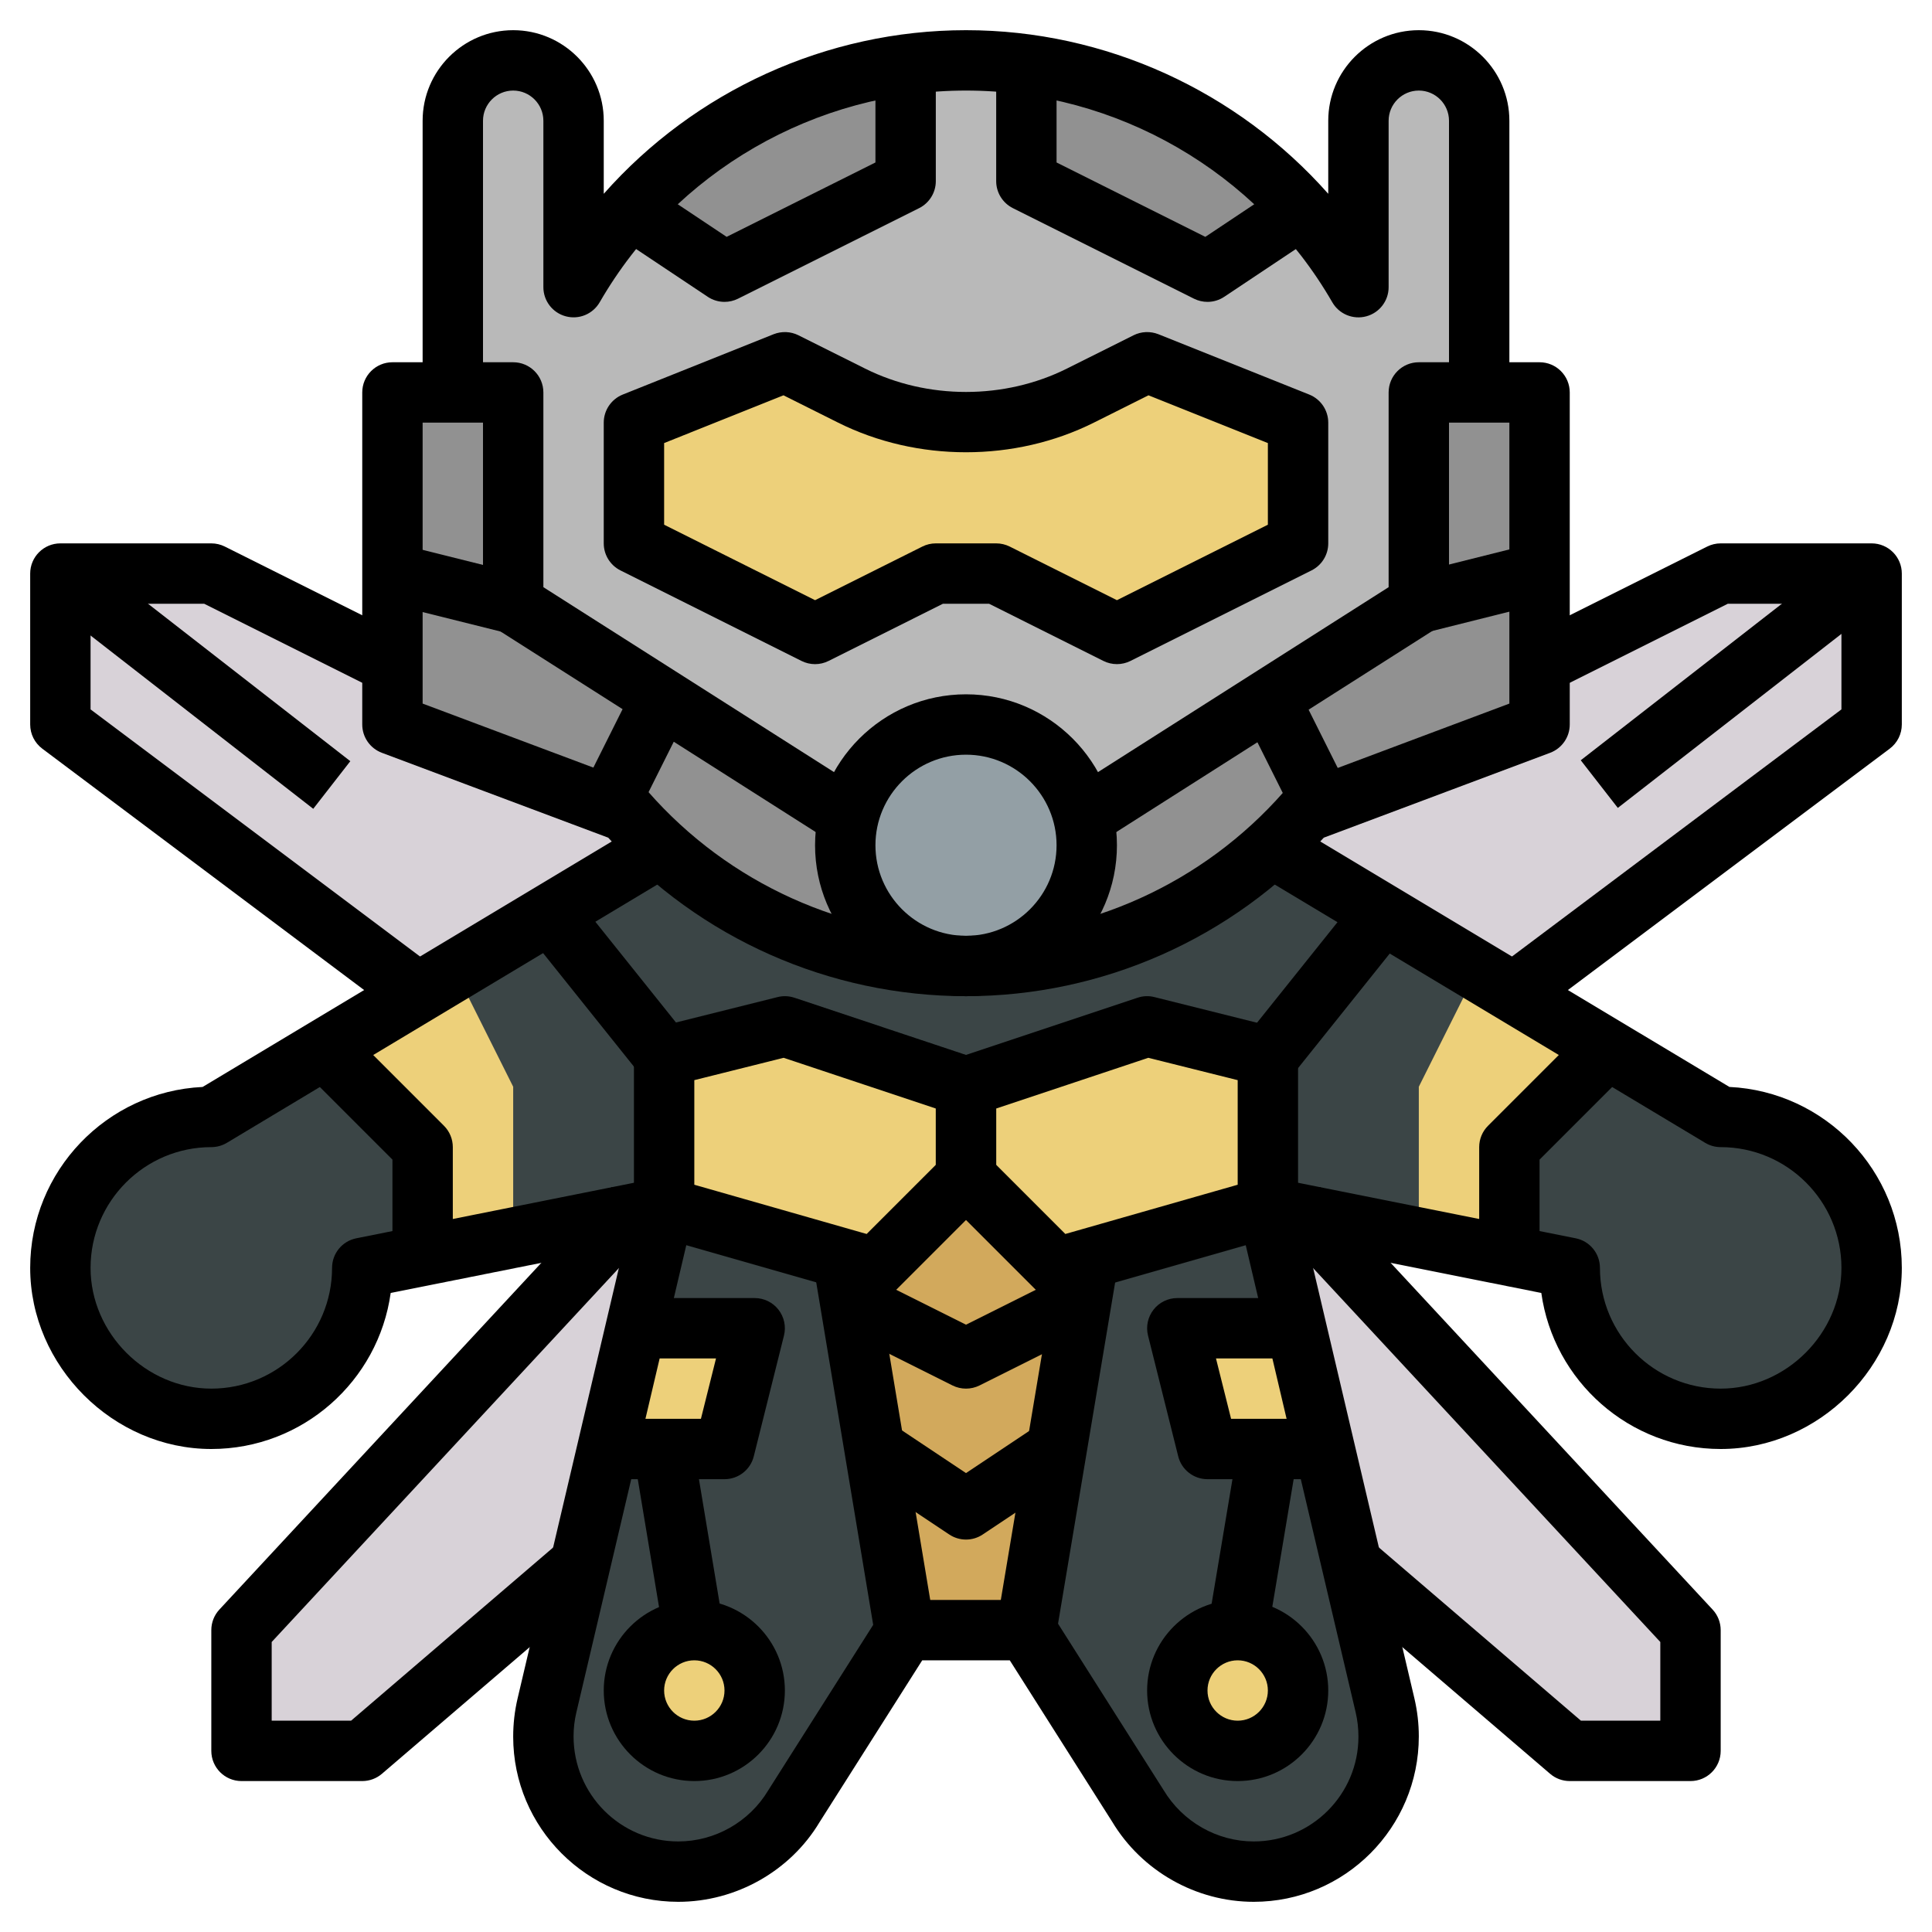 <?xml version="1.0" encoding="iso-8859-1"?>
<!-- Generator: Adobe Illustrator 22.1.0, SVG Export Plug-In . SVG Version: 6.00 Build 0)  -->
<svg xmlns="http://www.w3.org/2000/svg" xmlns:xlink="http://www.w3.org/1999/xlink" version="1.1" id="Layer_3" x="0px" y="0px" viewBox="0 0 64 64" style="enable-background:new 0 0 64 64;" xml:space="preserve" width="512" height="512">
<g>
	<g>
		<path style="fill:#D8D2D8;" d="M43,40l13,14v4h-4c0,0-7.221-6.189-7.221-6.19l1.102,4.685C45.96,56.831,46,57.174,46,57.519v0.012    C46,59.999,43.999,62,41.531,62h0c-1.57,0-3.025-0.824-3.833-2.17L34,54h-4l-3.698,5.83C25.494,61.176,24.039,62,22.469,62h0    C20.001,62,18,59.999,18,57.531v-0.012c0-0.345,0.04-0.688,0.119-1.024l1.102-4.685L12,58H8v-4l13-14"/>
	</g>
	<g>
		<path style="fill:#D8D2D8;" d="M50,33l12-9v-5h-5l-6,3v2l-7.73,2.899l0,0C40.521,30.026,36.491,32,32,32s-8.521-1.974-11.27-5.101    L13,24v-2l-6-3H2v5l12,9"/>
	</g>
	<g>
		<path style="fill:#3B4546;" d="M42,28l15,9c2.761,0,5,2.238,5,5c0,2.703-2.297,5.001-5,5c-2.761,0-5-2.239-5-5l-10-2l3.881,16.495    C45.96,56.831,46,57.174,46,57.519v0.012C46,59.999,43.999,62,41.531,62h0c-1.57,0-3.025-0.824-3.833-2.17L34,54h-4l-3.698,5.83    C25.494,61.176,24.039,62,22.469,62h0C20.001,62,18,59.999,18,57.531v-0.012c0-0.345,0.04-0.688,0.119-1.024L22,40l-10,2    c0,2.761-2.238,5-5,5C4.297,47,2,44.703,2,42c0-2.761,2.239-5,5-5l15-9"/>
	</g>
	<g>
		<polygon style="fill:#EDD07A;" points="14,38 14,41.6 17,41 17,36 15.077,32.154 10.75,34.75   "/>
	</g>
	<g>
		<polygon style="fill:#EDD07A;" points="50,38 50,41.6 47,41 47,36 48.923,32.154 53.25,34.75   "/>
	</g>
	<g>
		<polyline style="fill:#D2A95C;" points="34,54 36.05,41.7 35,42 32,39 29,42 27.95,41.7 30,54   "/>
	</g>
	<g>
		<polygon style="fill:#EDD07A;" points="20.118,48 24,48 25,44 21.059,44   "/>
	</g>
	<g>
		<polygon style="fill:#EDD07A;" points="42.941,44 39,44 40,48 43.882,48   "/>
	</g>
	<g>
		<circle style="fill:#EDD07A;" cx="23" cy="56" r="2"/>
	</g>
	<g>
		<circle style="fill:#EDD07A;" cx="41" cy="56" r="2"/>
	</g>
	<g>
		<polygon style="fill:#EDD07A;" points="38,34 42,35 42,40 35,42 32,39 32,36   "/>
	</g>
	<g>
		<polygon style="fill:#EDD07A;" points="26,34 22,35 22,40 29,42 32,39 32,36   "/>
	</g>
	<g>
		<path style="fill:#B9B9B9;" d="M15,13h-2v11l7.73,2.899C23.479,30.026,27.509,32,32,32s8.521-1.974,11.27-5.101l0,0L51,24V13h-2V4    c0-1.105-0.895-2-2-2h0c-1.105,0-2,0.895-2,2v5.513l0,0C42.409,5.022,37.557,2,32,2c-5.557,0-10.409,3.022-13,7.512l0,0V4    c0-1.105-0.895-2-2-2h0c-1.105,0-2,0.895-2,2V13z"/>
	</g>
	<g>
		<path style="fill:#919191;" d="M36,27l11-7v-7h4v11l-7.73,2.899l0,0C40.521,30.026,36.491,32,32,32s-8.521-1.974-11.27-5.101    L13,24V13h4v7l11,7"/>
	</g>
	<g>
		<circle style="fill:#939FA5;" cx="32" cy="28" r="4"/>
	</g>
	<g>
		<path style="fill:#919191;" d="M30,2.134c-3.596,0.479-6.785,2.236-9.107,4.795L24,9l6-3V2.134z"/>
	</g>
	<g>
		<path style="fill:#919191;" d="M43.107,6.929C40.785,4.37,37.596,2.613,34,2.134V6l6,3L43.107,6.929z"/>
	</g>
	<g>
		<path style="fill:#EDD07A;" d="M33,19l4,2l6-3v-4l-5-2l-2.211,1.106C34.612,13.694,33.315,14,32,14h0    c-1.315,0-2.612-0.306-3.789-0.894L26,12l-5,2v4l6,3l4-2H33z"/>
	</g>
	<g>
		<path d="M41.531,63c-1.91,0-3.708-1.018-4.69-2.655L33.45,55h-2.9l-3.404,5.366C26.177,61.982,24.379,63,22.469,63    C19.454,63,17,60.546,17,57.531c0-0.432,0.049-0.853,0.145-1.264l3.525-14.981l-7.728,1.545C12.537,45.748,10.026,48,7,48    c-3.252,0-6-2.748-6-6c0-3.211,2.537-5.842,5.711-5.993l14.774-8.864l1.029,1.715l-15,9C7.359,37.951,7.181,38,7,38    c-2.206,0-4,1.794-4,4c0,2.168,1.832,4,4,4c2.206,0,4-1.794,4-4c0-0.477,0.336-0.887,0.804-0.98l10-2    c0.335-0.067,0.679,0.041,0.915,0.285c0.237,0.245,0.333,0.593,0.255,0.924l-3.881,16.495C19.031,56.984,19,57.252,19,57.519    C19,59.444,20.556,61,22.469,61c1.212,0,2.352-0.646,2.975-1.685l3.711-5.851C29.339,53.175,29.658,53,30,53h4    c0.342,0,0.661,0.175,0.844,0.464l3.698,5.83C39.179,60.354,40.319,61,41.531,61C43.444,61,45,59.444,45,57.531    c0-0.279-0.031-0.546-0.092-0.808l-3.881-16.494c-0.078-0.331,0.018-0.679,0.255-0.924c0.237-0.245,0.582-0.35,0.915-0.285l10,2    C52.664,41.113,53,41.523,53,42c0,2.206,1.794,4,4,4c2.168,0,4-1.832,4-4c0-2.206-1.794-4-4-4c-0.181,0-0.359-0.049-0.515-0.143    l-15-9l1.029-1.715l14.774,8.864C60.463,36.158,63,38.788,63,42c0,3.252-2.748,6-6,6c-3.026,0-5.536-2.252-5.942-5.169    l-7.728-1.545l3.525,14.98C46.951,56.678,47,57.099,47,57.519C47,60.546,44.546,63,41.531,63z"/>
	</g>
	<g>
		<path d="M32,33c-2.757,0-5-2.243-5-5s2.243-5,5-5s5,2.243,5,5S34.757,33,32,33z M32,25c-1.654,0-3,1.346-3,3s1.346,3,3,3    s3-1.346,3-3S33.654,25,32,25z"/>
	</g>
	<g>
		<path d="M37,22c-0.153,0-0.307-0.035-0.447-0.105L32.764,20h-1.528l-3.789,1.895c-0.281,0.141-0.613,0.141-0.895,0l-6-3    C20.214,18.725,20,18.379,20,18v-4c0-0.409,0.249-0.776,0.628-0.929l5-2c0.266-0.104,0.563-0.093,0.819,0.034l2.211,1.105    c2.064,1.032,4.619,1.032,6.684,0l2.211-1.105c0.256-0.127,0.554-0.138,0.819-0.034l5,2C43.751,13.224,44,13.591,44,14v4    c0,0.379-0.214,0.725-0.553,0.895l-6,3C37.307,21.965,37.153,22,37,22z M31,18h2c0.155,0,0.309,0.036,0.447,0.105L37,19.882l5-2.5    v-2.705l-3.955-1.582L36.236,14c-2.617,1.309-5.855,1.309-8.473,0l-1.809-0.905L22,14.677v2.705l5,2.5l3.553-1.776    C30.691,18.036,30.845,18,31,18z"/>
	</g>
	<g>
		<rect x="14" y="17.438" transform="matrix(0.242 -0.97 0.97 0.242 -7.556 29.323)" width="2" height="4.123"/>
	</g>
	<g>
		<path d="M50,13h-2V4c0-0.551-0.449-1-1-1s-1,0.449-1,1v5.513c0,0.453-0.304,0.849-0.741,0.966    c-0.437,0.117-0.899-0.073-1.125-0.466C41.638,5.687,36.988,3,32,3s-9.638,2.687-12.134,7.012    c-0.227,0.393-0.688,0.584-1.125,0.466C18.304,10.361,18,9.965,18,9.512L18,4c0-0.551-0.449-1-1-1s-1,0.449-1,1v9h-2V4    c0-1.654,1.346-3,3-3s3,1.346,3,3v2.42C23.007,3.02,27.376,1,32,1s8.992,2.02,12,5.42V4c0-1.654,1.346-3,3-3s3,1.346,3,3V13z"/>
	</g>
	<g>
		<path d="M32,33c-4.516,0-8.821-1.911-11.852-5.251l-7.499-2.812C12.259,24.79,12,24.417,12,24V13c0-0.552,0.448-1,1-1h4    c0.552,0,1,0.448,1,1v6.451l10.537,6.705l-1.074,1.688l-11-7C16.175,20.66,16,20.342,16,20v-6h-2v9.307l7.081,2.655    c0.154,0.058,0.292,0.153,0.4,0.276C24.14,29.265,27.974,31,32,31s7.86-1.735,10.52-4.762c0.108-0.124,0.246-0.218,0.4-0.276    L50,23.307V14h-2v6c0,0.342-0.175,0.66-0.463,0.844l-11,7l-1.074-1.688L46,19.451V13c0-0.552,0.448-1,1-1h4c0.552,0,1,0.448,1,1    v11c0,0.417-0.259,0.79-0.649,0.937l-7.499,2.812C40.821,31.089,36.516,33,32,33z"/>
	</g>
	<g>
		<rect x="46.938" y="18.5" transform="matrix(0.97 -0.243 0.243 0.97 -3.267 12.473)" width="4.123" height="2"/>
	</g>
	<g>
		<rect x="42" y="22.764" transform="matrix(0.894 -0.447 0.447 0.894 -6.641 21.869)" width="2" height="4.472"/>
	</g>
	<g>
		<rect x="18.764" y="24" transform="matrix(0.447 -0.894 0.894 0.447 -10.752 32.603)" width="4.472" height="2"/>
	</g>
	<g>
		<path d="M24,49h-4v-2h3.219l0.5-2H21v-2h4c0.308,0,0.599,0.142,0.788,0.385s0.257,0.559,0.182,0.858l-1,4    C24.859,48.688,24.459,49,24,49z"/>
	</g>
	<g>
		<path d="M44,49h-4c-0.459,0-0.859-0.312-0.97-0.757l-1-4c-0.075-0.299-0.007-0.615,0.182-0.858S38.692,43,39,43h4v2h-2.719l0.5,2    H44V49z"/>
	</g>
	<g>
		<path d="M23,59c-1.654,0-3-1.346-3-3s1.346-3,3-3s3,1.346,3,3S24.654,59,23,59z M23,55c-0.551,0-1,0.449-1,1s0.449,1,1,1    s1-0.449,1-1S23.551,55,23,55z"/>
	</g>
	<g>
		<path d="M41,59c-1.654,0-3-1.346-3-3s1.346-3,3-3s3,1.346,3,3S42.654,59,41,59z M41,55c-0.551,0-1,0.449-1,1s0.449,1,1,1    s1-0.449,1-1S41.551,55,41,55z"/>
	</g>
	<g>
		<rect x="21.5" y="47.959" transform="matrix(0.986 -0.164 0.164 0.986 -8.078 4.393)" width="2" height="6.083"/>
	</g>
	<g>
		<rect x="38.459" y="50" transform="matrix(0.165 -0.986 0.986 0.165 -15.634 83.542)" width="6.083" height="2"/>
	</g>
	<g>
		<path d="M35,43c-0.262,0-0.517-0.103-0.707-0.293l-3-3C31.105,39.52,31,39.265,31,39v-3c0-0.431,0.275-0.812,0.684-0.949l6-2    c0.18-0.061,0.374-0.069,0.559-0.021l4,1C42.688,34.141,43,34.541,43,35v5c0,0.446-0.296,0.839-0.725,0.961l-7,2    C35.184,42.987,35.092,43,35,43z M33,38.586l2.291,2.291L41,39.246v-3.465l-2.96-0.74L33,36.721V38.586z"/>
	</g>
	<g>
		<path d="M29,43c-0.092,0-0.184-0.013-0.275-0.039l-7-2C21.296,40.839,21,40.446,21,40v-5c0-0.459,0.312-0.859,0.757-0.97l4-1    c0.185-0.047,0.378-0.039,0.559,0.021l6,2C32.725,35.188,33,35.569,33,36v3c0,0.265-0.105,0.52-0.293,0.707l-3,3    C29.517,42.897,29.261,43,29,43z M23,39.246l5.709,1.631L31,38.586v-1.865l-5.04-1.68L23,35.781V39.246z"/>
	</g>
	<g>
		<rect x="28" y="41.917" transform="matrix(0.986 -0.164 0.164 0.986 -7.497 5.421)" width="2" height="12.166"/>
	</g>
	<g>
		<rect x="28.917" y="47" transform="matrix(0.165 -0.986 0.986 0.165 -18.105 74.624)" width="12.166" height="2"/>
	</g>
	<g>
		<path d="M32,46c-0.153,0-0.307-0.035-0.447-0.105l-4-2l0.895-1.789L32,43.882l3.553-1.776l0.895,1.789l-4,2    C32.307,45.965,32.153,46,32,46z"/>
	</g>
	<g>
		<path d="M32,51c-0.193,0-0.387-0.056-0.555-0.168l-3-2l1.109-1.664L32,48.798l2.445-1.63l1.109,1.664l-3,2    C32.387,50.944,32.193,51,32,51z"/>
	</g>
	<g>
		<rect x="19" y="29.298" transform="matrix(0.781 -0.625 0.625 0.781 -15.92 19.616)" width="2" height="6.403"/>
	</g>
	<g>
		<rect x="40.798" y="31.5" transform="matrix(0.625 -0.781 0.781 0.625 -8.864 46.56)" width="6.403" height="2"/>
	</g>
	<g>
		<path d="M15,42h-2v-3.586l-2.707-2.707l1.414-1.414l3,3C14.895,37.48,15,37.735,15,38V42z"/>
	</g>
	<g>
		<path d="M51,42h-2v-4c0-0.265,0.105-0.52,0.293-0.707l3-3l1.414,1.414L51,38.414V42z"/>
	</g>
	<g>
		<path d="M24,10c-0.194,0-0.388-0.057-0.555-0.168l-3-2l1.109-1.664l2.517,1.678L29,5.382V2h2v4c0,0.379-0.214,0.725-0.553,0.895    l-6,3C24.306,9.965,24.153,10,24,10z"/>
	</g>
	<g>
		<path d="M40,10c-0.153,0-0.306-0.035-0.447-0.105l-6-3C33.214,6.725,33,6.379,33,6V2h2v3.382l4.928,2.464l2.517-1.678l1.109,1.664    l-3,2C40.388,9.943,40.194,10,40,10z"/>
	</g>
	<g>
		<path d="M13.4,33.8l-12-9C1.148,24.611,1,24.315,1,24v-5c0-0.552,0.448-1,1-1h5c0.155,0,0.309,0.036,0.447,0.105l6,3l-0.895,1.789    L6.764,20H3v3.5l11.6,8.7L13.4,33.8z"/>
	</g>
	<g>
		<rect x="5.5" y="16.799" transform="matrix(0.614 -0.789 0.789 0.614 -15.251 13.817)" width="2" height="11.402"/>
	</g>
	<g>
		<path d="M50.6,33.8l-1.2-1.6L61,23.5V20h-3.764l-5.789,2.895l-0.895-1.789l6-3C56.691,18.036,56.845,18,57,18h5    c0.552,0,1,0.448,1,1v5c0,0.315-0.148,0.611-0.4,0.8L50.6,33.8z"/>
	</g>
	<g>
		<rect x="51.799" y="21.5" transform="matrix(0.789 -0.614 0.614 0.789 -1.706 40.026)" width="11.402" height="2"/>
	</g>
	<g>
		<path d="M12,59H8c-0.552,0-1-0.448-1-1v-4c0-0.252,0.095-0.496,0.267-0.681l13-14l1.466,1.361L9,54.393V57h2.63l6.719-5.759    l1.302,1.519l-7,6C12.47,58.915,12.239,59,12,59z"/>
	</g>
	<g>
		<path d="M56,59h-4c-0.239,0-0.47-0.085-0.651-0.241l-7-6l1.302-1.519L52.37,57H55v-2.607L42.267,40.681l1.466-1.361l13,14    C56.905,53.504,57,53.748,57,54v4C57,58.552,56.552,59,56,59z"/>
	</g>
</g>
</svg>
